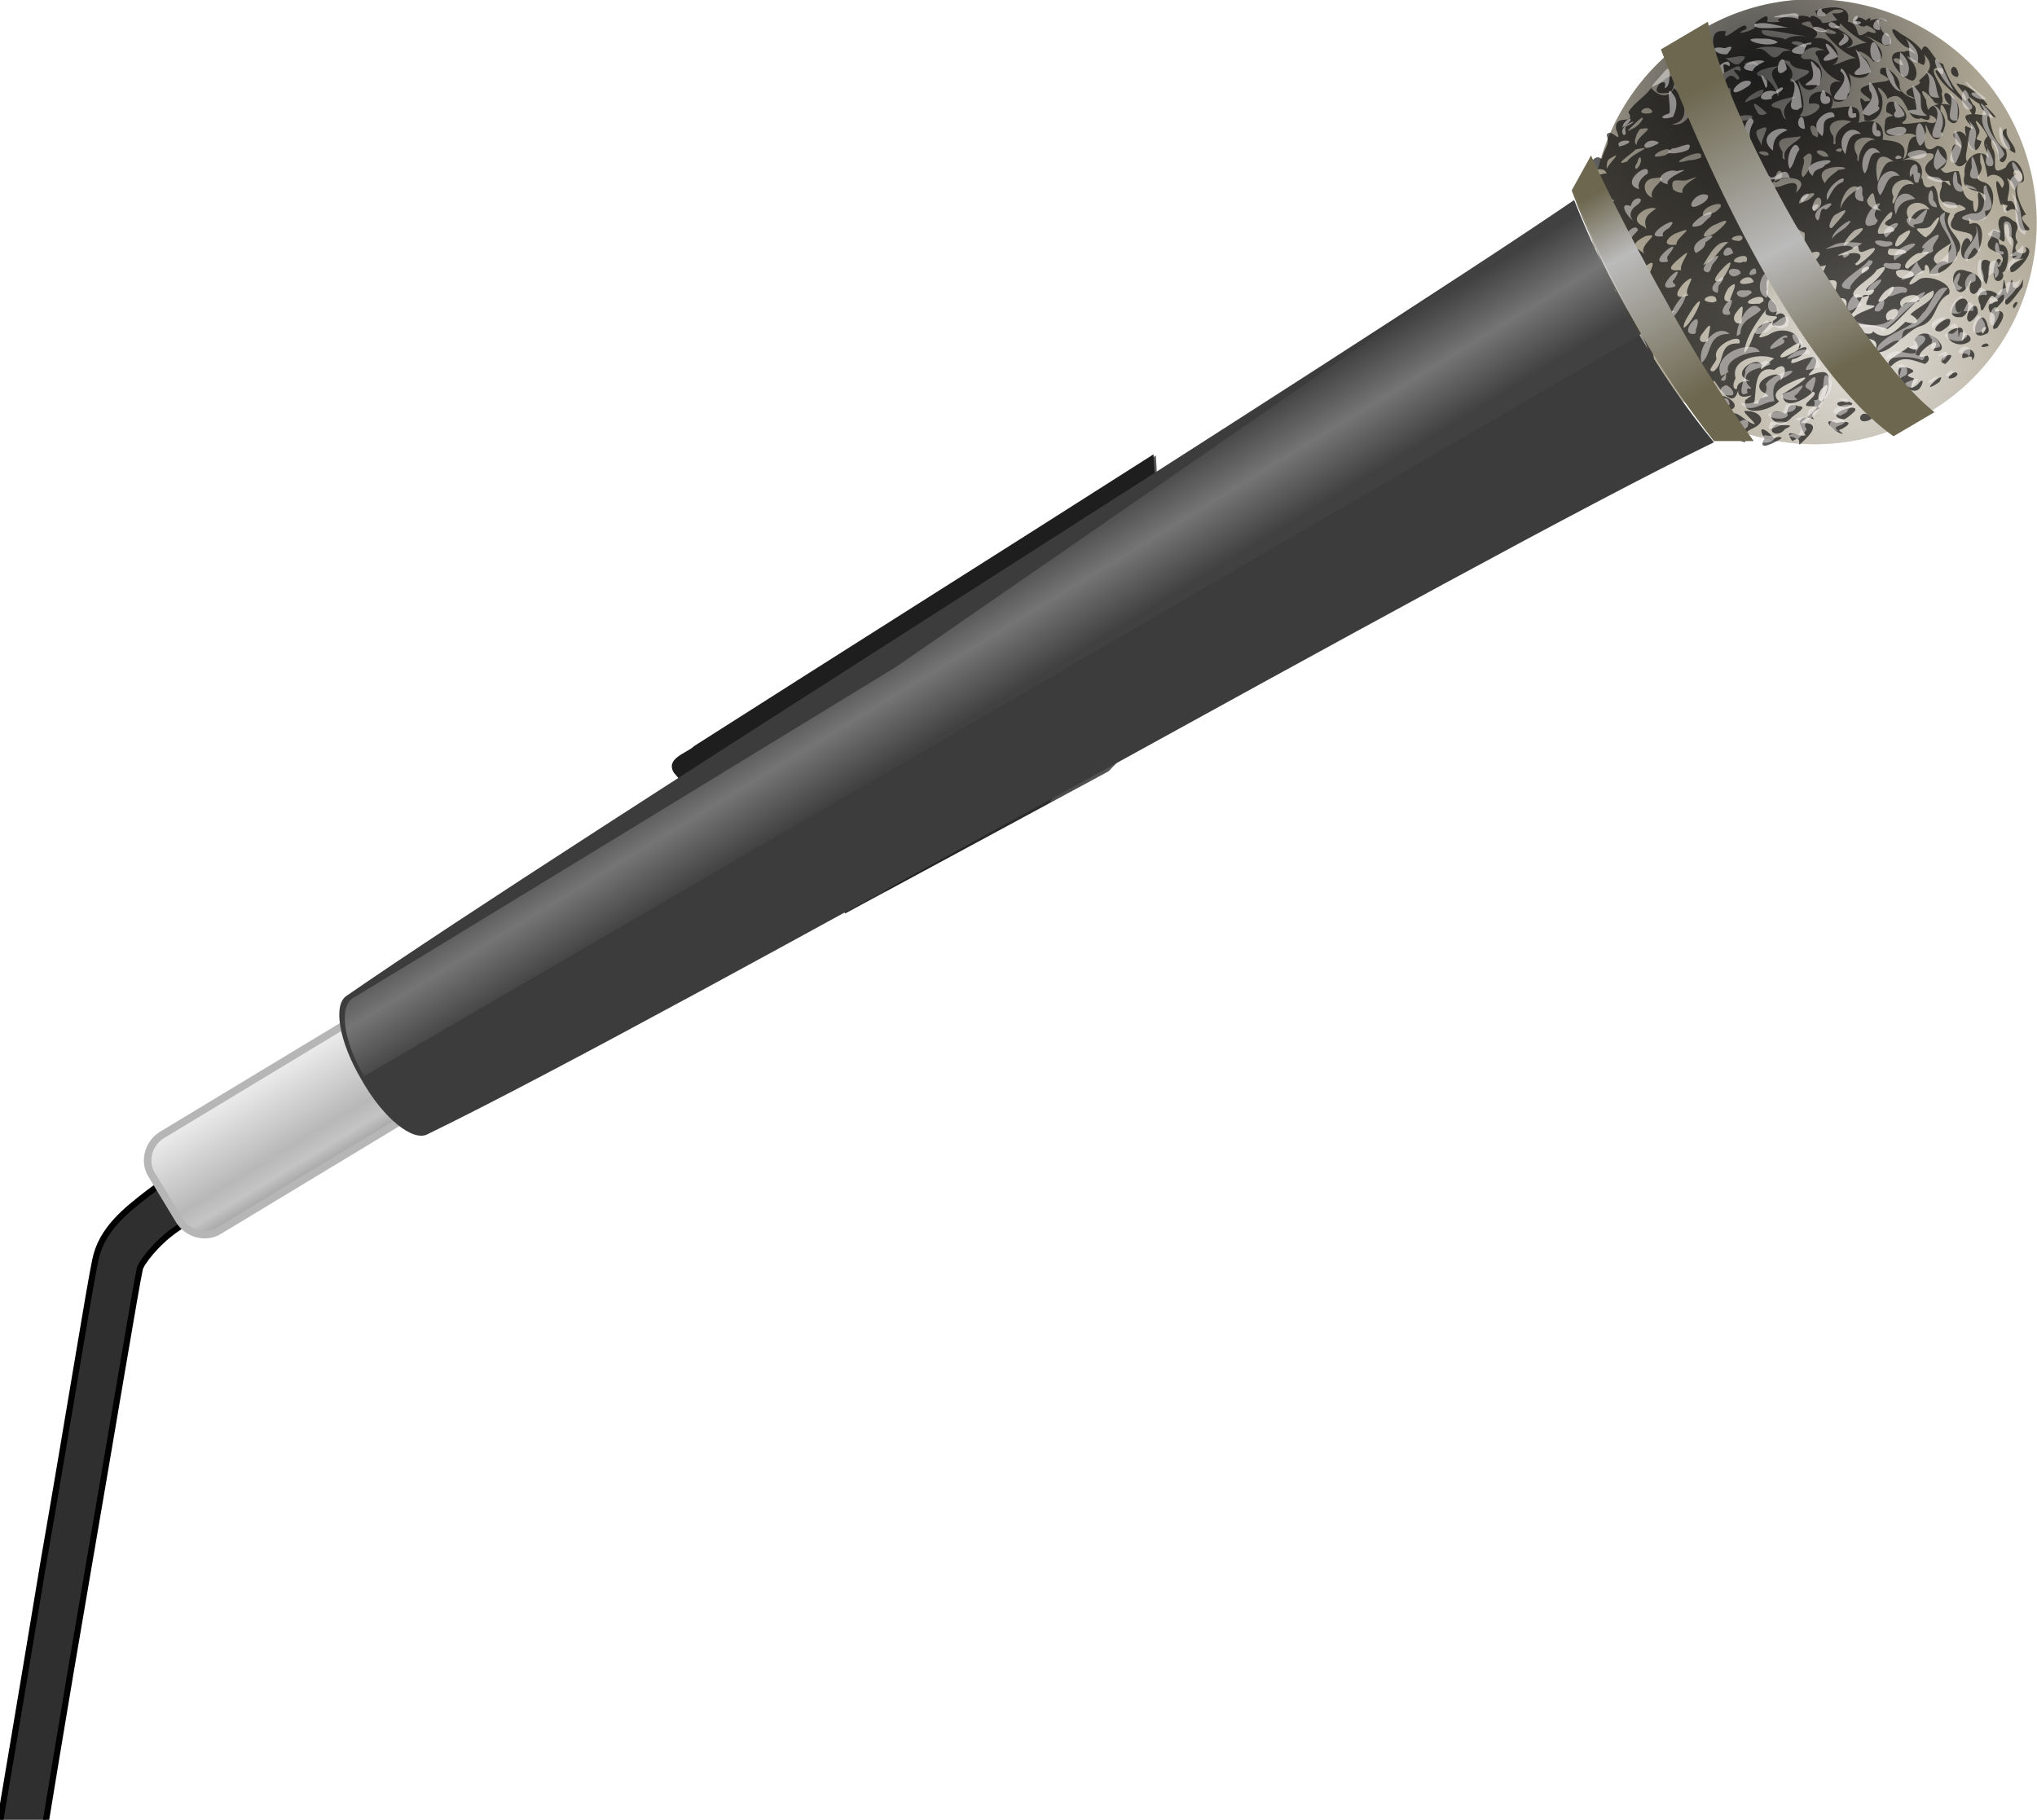 <?xml version="1.0" encoding="utf-8"?>
<!-- Generator: Adobe Illustrator 26.2.1, SVG Export Plug-In . SVG Version: 6.00 Build 0)  -->
<svg version="1.1"
	 id="svg6599" xmlns:cc="http://creativecommons.org/ns#" xmlns:dc="http://purl.org/dc/elements/1.1/" xmlns:inkscape="http://www.inkscape.org/namespaces/inkscape" xmlns:ns1="http://sozi.baierouge.fr" xmlns:rdf="http://www.w3.org/1999/02/22-rdf-syntax-ns#" xmlns:sodipodi="http://sodipodi.sourceforge.net/DTD/sodipodi-0.dtd" xmlns:svg="http://www.w3.org/2000/svg"
	 xmlns="http://www.w3.org/2000/svg" xmlns:xlink="http://www.w3.org/1999/xlink" x="0px" y="0px" viewBox="0 0 169 151"
	 style="enable-background:new 0 0 169 151;" xml:space="preserve">
<style type="text/css">
	.st0{fill:#2F2F2F;stroke:#000000;stroke-width:0.509;}
	
		.st1{fill:url(#rect6342_00000156581728280145603170000007672781183597562513_);stroke:#B6B6B6;stroke-width:0.624;stroke-linecap:square;stroke-linejoin:round;stroke-miterlimit:4;}
	.st2{fill:#AEA694;}
	.st3{fill:url(#path6346_00000019665474568974812490000008508637659485719459_);}
	.st4{fill:url(#path6348_00000145043201440618183300000004579291652999292549_);}
	.st5{opacity:0.63;enable-background:new    ;}
	.st6{opacity:0.507;fill:#F0EDEC;enable-background:new    ;}
	.st7{fill:url(#path6354_00000006669942719728525120000001117520390031260839_);}
	.st8{fill:url(#path6356_00000061471985368062478780000012380822093424831935_);}
	.st9{fill:url(#SVGID_1_);}
	.st10{filter:url(#filter10006);}
	.st11{opacity:0.392;}
	.st12{fill:#1E1E1E;}
	.st13{fill:#3C3C3C;}
	.st14{opacity:0.33;filter:url(#filter5184);enable-background:new    ;}
	.st15{fill:url(#SVGID_00000009570052700020877840000013815479591268332983_);}
	.st16{fill:#FFFFFF;}
	.st17{fill:#FFFFFF;stroke:#FFFFFF;stroke-width:0.999;stroke-miterlimit:10;}
</style>
<filter  color-interpolation-filters="sRGB" id="filter5184">
	<feGaussianBlur  id="feGaussianBlur5186" stdDeviation="2.354"></feGaussianBlur>
</filter>
<filter  color-interpolation-filters="sRGB" id="filter10006">
	<feGaussianBlur  id="feGaussianBlur10008" stdDeviation="1.265"></feGaussianBlur>
</filter>
<g id="g4059" transform="translate(-.403 0)">
	<path id="path6340" class="st0" d="M16.2,96.8l1.8,3.3c0,0-1.4,0.8-3,1.9s-2.9,2.8-3,3.3c-0.3,1.3-2.3,13.4-4.3,25
		s-3.8,22.7-3.8,22.7l-3.7-0.6c0,0,1.9-11.2,3.8-22.7c2-11.5,3.9-23.3,4.3-25.1c0.5-2.6,2.6-4.2,4.4-5.6S16.2,96.8,16.2,96.8
		L16.2,96.8z"/>
	
		<linearGradient id="rect6342_00000103959384747539648350000008419589116327232683_" gradientUnits="userSpaceOnUse" x1="1038.115" y1="-285.866" x2="1038.115" y2="-276.346" gradientTransform="matrix(-0.871 0.526 -0.526 -0.871 783.001 -699.18)">
		<stop  offset="0" style="stop-color:#A0A0A0"/>
		<stop  offset="0.156" style="stop-color:#C4C4C4"/>
		<stop  offset="0.312" style="stop-color:#B8B8B8"/>
		<stop  offset="0.945" style="stop-color:#EBEBEB"/>
		<stop  offset="1" style="stop-color:#B6B6B6"/>
	</linearGradient>
	
		<path id="rect6342" style="fill:url(#rect6342_00000103959384747539648350000008419589116327232683_);stroke:#B6B6B6;stroke-width:0.624;stroke-linecap:square;stroke-linejoin:round;stroke-miterlimit:4;" d="
		M34,82L13.8,94.2c-1.1,0.7-1.5,2.2-0.8,3.3l2.3,3.8c0.7,1.1,2.2,1.5,3.3,0.8l20.2-12.2c1.1-0.7,1.5-2.2,0.8-3.3l-2.3-3.8
		C36.6,81.7,35.1,81.3,34,82z"/>
	<path id="path6344" class="st2" d="M166.9,9.2c-5.1-8.8-16.4-11.9-25.2-6.8c-8.8,5.1-11.9,16.4-6.8,25.2
		c5.1,8.8,16.4,11.9,25.2,6.8C169,29.4,172,18.1,166.9,9.2z"/>
	
		<radialGradient id="path6346_00000049917640624783199630000009113652309042378396_" cx="112.376" cy="1456.262" r="60" gradientTransform="matrix(0.266 -0.154 0.154 0.266 -99.65 -340.95)" gradientUnits="userSpaceOnUse">
		<stop  offset="0" style="stop-color:#F9F9F9;stop-opacity:0.672"/>
		<stop  offset="1" style="stop-color:#F9F9F9;stop-opacity:0"/>
	</radialGradient>
	<path id="path6346" style="fill:url(#path6346_00000049917640624783199630000009113652309042378396_);" d="M166.9,9.2
		c-5.1-8.8-16.4-11.9-25.2-6.8c-8.8,5.1-11.9,16.4-6.8,25.2c5.1,8.8,16.4,11.9,25.2,6.8C169,29.4,172,18.1,166.9,9.2z"/>
	
		<radialGradient id="path6348_00000023971261481099416840000008419088475574666126_" cx="126.986" cy="1378.351" r="60" gradientTransform="matrix(0.266 -0.154 0.154 0.266 -99.65 -340.95)" gradientUnits="userSpaceOnUse">
		<stop  offset="0" style="stop-color:#4D4D4D"/>
		<stop  offset="1" style="stop-color:#4D4D4D;stop-opacity:0"/>
	</radialGradient>
	<path id="path6348" style="fill:url(#path6348_00000023971261481099416840000008419088475574666126_);" d="M166.9,9.2
		c-5.1-8.8-16.4-11.9-25.2-6.8c-8.8,5.1-11.9,16.4-6.8,25.2c5.1,8.8,16.4,11.9,25.2,6.8C169,29.4,172,18.1,166.9,9.2z"/>
	<path id="path6350" class="st5" d="M162.6,31.3c-1.3,0.5,0.2-0.9,0.2-0.2L162.6,31.3z M161,31.9c-1.5,0.9,1.1-1.5,0.3-0.2L161,31.9
		L161,31.9L161,31.9z M155.4,34.9c-1.2,0.4-0.6-1.3,0.3-0.2l-0.1,0.1L155.4,34.9L155.4,34.9z M153.3,36c-0.6,0-2.1-1.5-0.5-0.9
		c0.8-0.2,1.5-0.1,0.4,0.5C152.7,35.7,153.3,35.9,153.3,36z M164,29.9c0.2-0.9-1.2,0.5-0.7-0.7C163.8,28.6,164.6,29.4,164,29.9z
		 M159.4,32.4c-1.1,0.3-2.5-2.6-0.5-1.8c0.9,0.4-1.1,0.4,0.3,0.8c-0.1,0.3-0.6,1.2,0.3,0.5C160.2,31,159.9,32.3,159.4,32.4
		L159.4,32.4z M165.4,28.7C164.1,29.1,165.3,28.1,165.4,28.7L165.4,28.7z M161.8,30.2c-1.2-0.3,1.3-1.4,0.2-0.2L161.8,30.2z
		 M153.4,34.8c-2-0.3,1.3-1.5,0.9-0.7C154.1,34.3,153.8,34.6,153.4,34.8z M149.7,36.9c-0.1,0,0.2-0.8-0.6-0.3
		c-0.9-1.3,0.7-0.2,1.1-0.5c-0.8-1.1-0.5-1.8,0.7-1.3c-0.7-0.9,1.5-0.9-0.2-1.1c-1.4,0.1,0.9-1,0.1-1.2c-0.5,0.6-2.5,1.7-2.5,0.2
		c0.5-0.3,3.1-1.9,1.2-1.2c-0.9,0.4-2.4,1-1.5,1.8c-0.6,0.7-3.1,1.4-2.8-0.1c1.4-1-0.6,0.4-0.6-0.8c-0.5,2-2.1-1.2-2-0.8
		c-0.3,0.7-0.5,2.2,0.6,1.7c-0.7-1.2,2.4,0.4,0.5,0.8c-0.9,0.2,0.3,2.1-0.9,0.9c-1.4-1.4-2.6-3.1-3.6-4.7c0.9-0.8-1.8-0.7-1.6-2.1
		c-0.7-0.9,0.5,2.6-0.1,2.4c-1.7-3-3.4-5.9-5.1-8.9c0.7,0.7,1.3,1,0.7-0.2c-0.3-1.2-1.2-2.6-1-3.8c1.1,0.8-0.1-1.8,0.1-2.4
		c-0.4-0.8,0.3-2.8,1.1-2.1c0.2-1,0.7-1.1,0.4-2c0.3-0.7,1.4,1,0.8-0.4c-0.3-1.5,1.7-0.3,1-1.5c0.5-0.8,1.3-1.2,1.9-2
		c0.5,0.6,1.4,1,1.9,0c0.8,0.8,1.5,2.8-0.2,3c1.5,0.3,1.5-1.5,2.8-2c0.9-0.8,1.8-1.1,2,0.4c1.6,3.9,3.8,7.6,5.9,11.3
		c0.3,0.9,0.4-0.6,0.3-0.7c-1-0.3-1.3-1.7-2-2.5c-0.2-0.5-1.1-1.3-0.1-1.3c0.8-0.3,1.8-0.7,1.4,0.5c1.5-1.4-1.2-1.5-2-0.8
		c-0.9-1.3-1.3-2.6-2.2-3.9c-0.2-0.5-0.9-1.3,0-1.3c1.4-0.4,0-0.6-0.6-0.3c-0.8-0.6-0.5-2.5-0.7-2.4c-1,0.4-0.2-1.8,0.6-0.7
		c0.8,0-1.1-1.2,0.3-0.7c0.2-1.4-2.2,1.5-2-0.6c-0.1-1-0.9-3,0.8-2.7c-0.5,1.3,1.8-1.3,1.7-0.2c-1.7,0.7,1.4,0.1,0.7-0.5
		c0.4-0.3,1.3-1,1-0.1c1.1,0.2,2.5-0.4,3.3,0c-1.6,0.3,1.8,0.4,0.6,1.4c1.5-0.4,2.7,1.8,1.5,2.2c0.8-0.1,1.7-0.8,2.2-0.5
		c-1.2-0.4-2.1-1.3-2.8-2.2c1,0.3,1.4,0,0.2-0.3c-1.3,0.9-2.2-2.1-0.5-0.7c0,0.7,2-0.7,1.5,0.5c-1.7-0.3,2.5,1,0.6,1.8
		c0.4,0,1.5-0.7,2-0.3c-1.2-0.4-2.7-1.8-3.2-2.6c1,0.1,1.4-0.4,0.2-0.3c-0.6,0.2-1.3,1.1-1.6,0.1c1.1-0.4,3.1-0.6,2.7,0.9
		c1.3,0.2,0.3,1.8,1.7,0.8c1.3,0.5,0.3-0.5-0.3-0.5c0.4-0.9,2.9-0.4,1-0.4c0.5,0.7,0.2,0.9,1.1,1.4c0.2,1.6-1.3-0.1-2.1-0.1
		c1,0.2,2.3,2.1,0.7,2.1c-0.5-0.8-2.1-1.3-0.6-0.2c1.3,1.6-1.2,2.2-1.7,0.7c0.8,0.9,0.6,3.2-0.9,2.8c-0.7-1.1-0.4-2,0.9-1.5
		c-1.1-0.3-2-1.1-2.3-2.2c-0.8-0.9,1.5-0.3,0.1-0.7c-0.9-0.4-2.4,1.1-0.7,0.9c2.2,0.8,0,4.1-1,1.7c0,0.6,0.9,2.3,0.1,3
		c0.8,0.4,2.8-1.2,0.8-1c-0.3-1.4,2.7-1.4,1.8,0.4c0.9,0,2.8-0.8,2.3,1.2c1.2-0.4,2.2-0.1,2,1.4c1,0.1,2.2,0.2,1.7,1.6
		c0.6-0.3,0.1-1.8,1.1-1.9c-0.9-0.8-3,1-2.6-1.1c-0.1-0.9,1.4-0.3,0.1-0.9c-0.2-2.1,2.5,0.2,1.4,0.8c-0.5,0.4,1.4,0,1.9,0
		c1,0.4,1.2-0.4,0.1-0.6c-0.1-1,1.7-1,2-0.7c-0.8-0.5-0.8-1.7,0.1-0.7c0.9,0.5,0.6,3-0.4,1.8c0-0.6-0.7-1.9-0.6-0.7
		c0.7,0.9,0.3,1.5,0,2.2c-0.9,0.9-1.4-2.3-1.2-0.5c-0.3,1-0.1,2,0.9,1.2c1.1,0,1,1.8,0.3,1.9c0.5,0.7,0.7,0.1,1.5,0.2
		c0.4,1,0.1,2.2,1.2,2.5c0,1.6,0.6,0.7,0.4-0.4c0-1.2,0.8,1.3,0.6-0.1c-0.7-0.6-2.1-0.2-1.7-1.7c-0.2-1.3,1.2-2.4,2-1.4
		c0-0.6-0.8-1.1-0.1-1.8c-0.3-0.7-1.5-2.1-0.7-0.6c0.2,0.6-0.7,0.8,0.2,1c-0.7,2.4-1.8-1.7-1.2-1.2c1.5,0.7-1-0.9,0.2-1
		c0.6-0.2,2.1,0.5,1-0.5c-1-1.8,2.5,1.9,0.6,0.4c0.2,1.2,0.4,2.4,1.4,3c0.4,0.9-0.6,1.7-0.6,0.3c0-0.7-0.9-1.8-0.5-0.4
		c0.6,0.8-0.4,2.5,1.1,1.6c0.8-1.7,1.9,1,1.4,1.2c-1.1,0.2,0.1,2.5,0.3,2.7c-1.1,0.3,1,1.4,0,1.3c-1.1,0.3-0.2-2.4-1.5-1.6
		c-0.8,0,0.7-0.6-0.6-0.5c-0.2-0.5-0.8-3.1,0.1-1.4c0.6-0.6-0.6-1.5-1.2-0.9c-0.1-0.7-0.7-3.2-0.6-1.2c0.5,1-0.9,1.2,0.2,1.6
		c1.4,0.2,1.1,3.4-0.8,3.2c-0.4,0-0.4-0.7-0.3,0.3c1.6-0.7,1.2,2.7-0.1,2.9c-1.2,0.2-0.3-2.7,0.2-1.4c0.9-1.4-2.6-0.3-1.4-2.1
		c0-0.7,1.8-0.4,0.5-1c-1,0.1-2.1-0.1-1.5-1.5c-0.1-1.3,1.1,0.7,0.6-0.5c-1.1,0.1-2.9-0.7-1.4-1.8c0.7-1-1.8-0.2-2.5,0.1
		c1.3-0.3,2,0.5,1.5,1.7c0.4-0.9-0.1,1.1,1.1,0.4c0.7,0.6,0,2,1.4,2.3c-0.9,1.4,1.6,2.2,0.6,3.3c0.1,0.3-1.1,2-2.3,1.7
		c0-0.8-0.5-1-0.4-0.3c-0.9,0.2-2.1,2-0.5,0.8c0.7-0.5,2.9,0.3,2.5,1.2c-1.3,0.6-0.9,2.3-2.5,2.7c-1.2,0.5-2.5,2.4-3.6,2.1
		c0.3-1.2-0.3-0.9-1.1-1.3c-0.3-0.6,0.7,0.1,0.9-0.4c1.1,0.9,1.9-0.1,2.7-0.8c0.8,0.3,1.5,0,0.4-0.6c0.5-0.6,2.2-1.2,1.9-2
		c-1.6,0.7-2.5,2.3-3.8,3.2c-1-0.4-2-0.3-3-0.5c-0.2-1,3.3-1.4,1.3-1.5c-0.3-0.2,0.7-1-0.3-0.8c-0.3,0.4-0.9,2.2-1.5,1.4
		c0.1-0.5,0.4-1.4-0.7-1.1c-0.5-0.7,0.7-1.8-0.8-1.5c-0.7-0.7-0.3-0.6-0.1-1.3c-1,0.3-1.4-0.1-2.3-0.6c-0.5,0-0.6,1.1-1.2,0.8
		c-0.4,1.2-1.7,0.2-1.4,1.8c-0.4,0.8,1.3,1,0.7,2.2c0.9-0.8,1.4,1.1,0,0.8c-0.7,0.2,0.3-0.9-0.5-0.1c-0.4,0.6-1.6,1.5-0.1,0.9
		c1.1-0.8,3-0.3,2.5,1.2c1.3-0.7,0.5,0.7-0.5,0.8c-0.7,1.2,2.8-1.5,1.8,0.8c-1.5,1.5,1.4-0.8,1.2,1c0.2,1.4-1.4,2.7-2.3,3.5
		C152,35,150,36.6,149.7,36.9L149.7,36.9z M166.1,27.2c-0.9,0.5,0.4-1.1-0.6-1.3c-0.6-1.3,1.5-0.5,0.3-1.3c-0.4-0.5-1,2.2-1.1,0.7
		c-0.6-1.1,0.7-1.6,1.5-0.8c0.6-0.1,0.3-2.3,0.6-0.7c0.2,1.9,0.5-2,0.6,0c0.7,0.6,1-1.6,0.8,0c-0.4,0.5-1.7,2.5-1.4,0.8
		c-0.1,0.5-1.6,1.5-0.5,1.2C167,26,166.3,26.9,166.1,27.2L166.1,27.2z M165.2,27.7c-1.9,0.9-0.4-2.8,0.1-0.7
		C165.4,27.2,165.5,27.6,165.2,27.7z M163.7,28.4c-1.2,0.7-2.7-0.9-0.8-1.2c0.9-0.2-0.3,2.1,0.6,0.6
		C163.8,27.7,164.1,28.2,163.7,28.4L163.7,28.4z M164.9,27.7C165.7,26.7,164.5,27.2,164.9,27.7L164.9,27.7z M160.1,30.2
		c-1-0.3-1.9-0.8-2.8,0.2c-0.9-0.4,1.1-1.2,1.4-1.6c0.8,0.5,1.1,0,0.5-0.6c1.1-1.7,3.5,1.3,1.6,0.9c1.2-2-2.6,1.1-0.5,0.4
		C160.6,29.8,160.3,30.1,160.1,30.2L160.1,30.2z M154,33.6c-0.8,0.5-1.9-0.3-0.5-0.3C153.6,33.3,154.3,33.4,154,33.6z M167.5,25.6
		C167.1,25.2,168.3,24.6,167.5,25.6L167.5,25.6z M148,36.5c-0.7,0.4-1.8,0.9-1.2-0.1c-0.8-1.4,0.4-0.6,0.8,0
		C147.7,36.2,148.6,36.2,148,36.5L148,36.5z M148.5,35.6c-0.6,0.8-1.7,0.2-0.7-0.4C148.2,35.4,149.6,35.1,148.5,35.6z M163.8,26.7
		c-0.7-0.3,0.7-2.3,0.7-0.7C164.3,26.3,164.1,26.6,163.8,26.7z M151.7,33.3c0.1-0.6,0.8-2-0.2-1C151.3,32.6,151,33.4,151.7,33.3z
		 M149,34.7c-1.3,1.3-2.6-0.9-0.7-0.5c0.7,0.6,0-1,1.3-0.5C150.6,33.7,149.1,34.5,149,34.7L149,34.7z M161.4,27.5
		c-1.5,0.1,1.4-2,0.7-0.5C161.9,27.2,161.6,27.4,161.4,27.5z M145.2,36.7c-0.8-0.1-0.8-0.9-1.3-0.8c0.5-0.7,0.6-0.8,0.1-1.1
		c0.1-1.3,1.2,0.3,2,0.4c-0.1-0.3-1.3-1.2-0.7-1.1c1.1,0,1.9,0.9,0.4,1.5C145.1,35.9,145.1,36.2,145.2,36.7L145.2,36.7z M163.2,26.3
		c-2.1,0.3,0.2-2.7,0.5-1C163.7,25.7,163.6,26.1,163.2,26.3z M166.3,23.3c-1,0.3-0.3-2.8,0.2-1.5c0.5-1.2-2-0.7-0.9-2.1
		c0.2-1,0.3-0.4,0.8-0.4c-0.5-1,0-1.9,1-1c1,0.5-0.2,0.9,0.4,1.8c-0.8,1.1,1.2,1.2,0.6,0.4c1.3,0.2-1.3,2.8-1.2,1.9
		c-0.3-0.6,1.9-1.1,0.7-0.9c-1.3,0.2,0.2-1.6-0.8-1.9c0.1-1.1-0.5-1.6-0.4-0.1c0.2,1.4-0.8-0.5-0.4,0.8c1.2-0.1,0.6,2.5,0.2,2.3
		C166.7,22.8,166.6,23.2,166.3,23.3L166.3,23.3z M164.2,24.4c-1-0.1,0.4-2.3-0.6-0.6c-1,1.7-2-2.1,0-1.3
		C164.7,22.7,165.3,23.7,164.2,24.4L164.2,24.4z M165.2,23.6c-0.5-0.6-0.8-2.6,0.3-1.9C165.5,22.3,165.4,23,165.2,23.6z M146.3,33.5
		c-0.1-0.9,1.6-0.3,0.3-1c-1.1-1,2-2.1,1.5-0.9c0.7-0.8,0.4-1.7-0.5-0.9c-1.9-0.5-1.4,2.2-1.7,2.8l0.1,0L146.3,33.5L146.3,33.5z
		 M157.5,26.5c1.3-1.4-1.2-0.9-0.5,0.1l0.3-0.1L157.5,26.5L157.5,26.5z M159.6,25c0.4-1-2.2-0.4-1.4,0.5
		C158.5,24.8,159.1,25.2,159.6,25z M144.5,32.3c0-0.7,0.8-0.7,1.1-0.7c-1.8-0.5,0.5-2.2,1-1.3c-0.5,1.1,1-0.9,1.1-0.5
		c-1.1-0.6-3.8-0.1-3.3,1.6C144.3,31.5,144,32.3,144.5,32.3z M149.1,29.3c1-0.4,1-1.3-0.1-0.5C147.9,29.4,147.7,30.1,149.1,29.3z
		 M156.5,25c0.7-0.2,1.7-1.9,0.4-0.9C156.8,24.1,155.8,25.3,156.5,25z M162,21.8c0.2-0.5-0.2-1.3,0.5-1.8c-0.6,0.5-2.3,1.2-1.4,1.9
		C161.3,21.8,161.5,21.5,162,21.8L162,21.8z M159.1,22.9c0.5-0.5-1.5-0.7-1.4-0.3C157.8,23.3,158.7,23.1,159.1,22.9z M167.9,17.6
		c-0.4-0.8,0-2.5-1-2.8c0.5,0.7-0.1,1.8,0.1,1.9C167.6,16.5,167.5,17.4,167.9,17.6L167.9,17.6z M155.7,24.4c0.8-0.9-1.2,0.3-0.2-0.7
		c0.6-0.4,2.2-2.2,0.6-1.3c-0.3,0.7-2.7,1.8-1.7,2.3C154.9,24.7,155.3,24.6,155.7,24.4L155.7,24.4z M158.7,22.3
		c0.4-0.5,2.9-1.8,1-1.3C159.3,20.9,157.9,22.2,158.7,22.3z M142.6,30.8c1-0.8,0.3-2.4,2.1-2.3c0.4-1-2.3,0.1-1.9,1.2
		C142.9,30,141.8,30.9,142.6,30.8L142.6,30.8z M140.8,31.8c1.1-0.8,0-2.6-0.9-2C141.5,30.1,140.2,31.1,140.8,31.8z M145.1,29.3
		c1-1,0.5-2.4,2.3-2.6c1.4-0.9-1.1,0-0.4-1.1C146.2,26.6,145.2,28,145.1,29.3L145.1,29.3z M158.5,21c0.4-0.4-1.8-0.4-1.4-0.3
		C156.7,21.5,158.1,21.1,158.5,21z M160.3,19.6c0.7-0.4,1.6-2.6,0.4-1c-0.5,0.8-2.1-0.2-0.7,1l0.2,0.1L160.3,19.6L160.3,19.6z
		 M154.9,22.7C156.4,21.9,154.5,22,154.9,22.7L154.9,22.7z M168.1,15c0.5-1-1.3-1.3-0.4-0.1C167.8,15.1,167.9,15.1,168.1,15z
		 M157.9,20.4c0.7-0.4,1.7-2,0.2-0.9C157.9,19.5,157.3,20.7,157.9,20.4z M154.5,22c0.6-0.3,2.5-2,0.7-1.2c-1.1,0.5-0.1-1-1.2-0.1
		c-0.7,0.3-1.9,0.7-0.4,0.4c1.1-0.3,1.6,0.1,0.7,0.8l0.1,0.1L154.5,22L154.5,22z M144.9,26.8c-0.1-0.6,0.5-2.2-0.5-0.8
		C144.1,26.4,144.3,27,144.9,26.8z M142.1,28.3c0-0.6,0.6-2.1-0.4-0.7C141.3,28,141.3,28.6,142.1,28.3z M158.8,18.5
		c0.3-1,1.1-1.3,1.7-1.1c-0.7-1.1-2.5-0.5-1.7,0.8L158.8,18.5L158.8,18.5z M139.5,29.6c0.6-0.5,1-2.4,0-1
		C139.4,28.8,139,29.6,139.5,29.6z M157.5,19.2c0.4-0.6-1.6-0.3-0.2-1.1c0.6-1.7-1.8,1.4-0.9,1.3C156.7,19.4,157.1,19.3,157.5,19.2z
		 M146.7,25c0.2-1-2.6,0.4-0.5,0.2l0.2,0L146.7,25L146.7,25L146.7,25z M167.6,12.7c-1-0.3-1.4-2.1-0.7-2
		C166.7,11.5,167.7,12,167.6,12.7z M153.4,20.4c0.5-0.3,2.6-2,0.9-1.3C154,19.3,153.3,20.1,153.4,20.4z M151.1,21.5
		c1.1-1.1-1.5-0.5-0.3,0.1L151.1,21.5z M138.9,28c-0.4-0.8-0.1-1.6,0.4-2.2c-0.1-0.2-1.5,1.3-1.5,2.2C138.7,27,138.3,27.7,138.9,28
		L138.9,28z M143.9,25c0.1-0.5,1-2.1-0.1-1.1C143.6,24.2,143.1,25.1,143.9,25z M140.1,27.2c0.7-0.3,2.1-3.4,0.8-1.7
		C140.6,26,140,26.8,140.1,27.2z M163.4,13.6c-1.2,1.1-1.5-2.7-0.3-1.3c0.3-0.4-1.5-1.2-0.1-1.4c1.3,0.5,0.2,1.9,0.6,2.5L163.4,13.6
		L163.4,13.6z M157.5,16.9c0.5-0.8,0.5-1.8,1.7-1.6c-0.6-0.9-2.3-0.1-1.7,1C157.5,16.4,157.3,16.9,157.5,16.9L157.5,16.9z
		 M156.5,17.5c-0.9-0.5-0.3-2.4-1.2-0.9C155.3,17.2,156,17.4,156.5,17.5z M145.9,23.4c-0.3-1.1-2.2,0.5-0.3,0.1L145.9,23.4
		L145.9,23.4z M142.8,25c0.1-1-2,0-0.3,0.1L142.8,25z M152.4,18.9c0.6-0.7,2-2.1,0.3-1.1C152.4,17.9,151.9,19.1,152.4,18.9z
		 M143.2,23.3c0.5-0.6,1.4-2.4,0.1-1C143.1,22.5,142.1,23.6,143.2,23.3z M153.1,17.3c0.3-0.9,1.1-1.4,1.6-1.7
		C153.8,15,153.1,16.5,153.1,17.3z M145.3,21.7c0.4-1.1-2.1,0.1-0.5,0.1l0.3-0.1C145.1,21.8,145.3,21.7,145.3,21.7z M140.5,24.5
		c-0.6-0.3,1-2.1-0.3-1.1C139.6,24,139,25,140.5,24.5z M156.2,15.1c0.3-0.8,0.5-1.8,1.3-1.7C155.8,12.1,156,14.3,156.2,15.1z
		 M151,17.5c1-0.5,0.3-1.9-0.2-0.5C150.8,17,150.7,17.6,151,17.5z M164.1,9.7c-0.6-1.6-2.4-2.2-3.1-3.7c-0.1-0.7,0.8,0.9,0.6-0.3
		c-1.8-0.5,0.2,1.6-0.1,2c-0.1,0,0.5,1.4-0.6,0.8c-0.4-0.7-1.6-1.6-0.7-0.2c0,0.8,0.9,2.1-0.4,1.5c-1.4,0.5-1.1-2.7-2.8-1.6
		c-0.2-0.7-1.3-1.5-0.5-0.3c0.3,1.1-0.2,2.3-1.4,2.1c0-0.7-0.8-2.5,0-1.6c1.6,0-1.5-0.8,0.2-1.3c0.7-0.5,2.9-0.1,1.1-1
		c-0.2-1.2,1.7,0.1,1.6,1c0,1,2.3,1.4,0.7,0.8c-0.7-0.6,1.5-0.8,0.9-1.2c0.8-0.7,1.5-1.3,0.2-2.4c0.4-1.4,1,0.9,1.8,1
		c0.4,1.2,1,2.2,1.9,3.1c0.3-0.5-1.4-1.8-0.5-1.4c0.7,0,2.1,1.3,2.3,1.7c-0.9,0.3-2.1-1.6-1.2,0C164.4,8.8,164.4,9.3,164.1,9.7
		L164.1,9.7z M137.4,25c1.1-0.5,0.7-1.7-0.1-0.4C137.1,24.8,136.9,25.4,137.4,25z M141.7,22c1-0.4,1.3-1.3,2.1-1.9
		C142.8,19.9,142.2,21.2,141.7,22z M144.9,19.9c0.5-0.8-1.9,0-0.2,0.1L144.9,19.9z M150.4,16.6c1.6-1.1-1-0.4-0.7,0.3
		C149.9,16.8,150.2,16.7,150.4,16.6z M135.6,24.9c-1.2-0.8-0.5-1.9,0-2.6c-1.1,1.3-1.6-0.4-1.6-1.2c-1.1,0.6,0.6,2.8,1.2,3.7
		C135.3,24.9,135.5,25,135.6,24.9L135.6,24.9z M139.9,22.4c-0.3-0.4,1.2-2.1,0-1.1C139.3,21.8,138.3,22.6,139.9,22.4z M151.8,15.2
		c0.3-0.6,1.1-1,1.1-1.1C155.1,13.9,150.4,13.3,151.8,15.2z M154.6,13.4c0-1,0.7-1.9,1.4-1.8c-1-0.5-2.3,0-1.5,1.3l0,0.4L154.6,13.4
		L154.6,13.4z M137.1,23.2c0.1-0.6,1-2-0.2-1.1c-0.4,0.6-1.3,2.1-0.1,0.9C136.9,22.9,137,23.1,137.1,23.2L137.1,23.2z M142.6,19.4
		c0.7-0.5,1.8-1.6,0.2-0.8C142.2,18.7,140.9,20.2,142.6,19.4z M150,14.7c0.8-0.7,1.1-2.8,0-1.6C150.3,13.5,149.6,14.4,150,14.7z
		 M153.1,12.6C153.7,12,152,12.5,153.1,12.6L153.1,12.6z M152.1,13c-0.2-0.8-1.8-0.6-0.4,0L152.1,13z M139.5,20.3
		c-0.2-0.5,1.9-1.7,0.1-1C138.9,19.5,138,20.5,139.5,20.3z M147.8,15.1c1-0.4,0.1-1.7-0.1-0.3C147.6,14.6,147.6,15.3,147.8,15.1z
		 M162.8,6.4c-1.1-0.2-0.2-1.7,0.1-0.2L162.8,6.4L162.8,6.4L162.8,6.4z M137,21.2c-1.1-0.7,1.6-2-0.1-1.6
		C135.4,20.4,136.2,20.5,137,21.2z M152.7,11.9c-0.2-1,0.8-1.6,1.3-1.8c-1-0.4-2.4,0.1-1.5,1.2C152.6,11.6,152.4,12.2,152.7,11.9
		L152.7,11.9z M142.7,17.6c1.6-1.2-1.3-0.6-1,0.3C142,17.9,142.4,17.7,142.7,17.6z M148.5,13.2c-0.4-1,1.3-1.5,1.3-1.9
		c-0.7,0.2-2.5-0.1-1.5,1.3C148.3,12.8,148.2,13.3,148.5,13.2L148.5,13.2z M151.2,11.4c0.3-1-1.1-1.5-0.4-0.2l0.2,0.1L151.2,11.4
		L151.2,11.4L151.2,11.4z M159.1,6.7c-1-0.1-2.9-2.6-0.7-2.4c0.5-0.4,1.6,0.8,0.5-0.3c-0.9,0-2.4-2.5-0.8-1.2
		c0.9,0.5,2.5,1.6,1.9,2.6c-0.6-0.2-2.1-1.4-0.9-0.2C159.4,5.6,159.6,6.4,159.1,6.7L159.1,6.7z M137,19c-0.3-0.9,0.1-1.2,0.8-1.7
		c-0.8-0.3-2.5,0.9-1,1.5L137,19L137,19L137,19z M147.1,12.9c0.3-0.5-1.6-0.4-0.3,0L147.1,12.9z M146.6,12.2
		c-0.3-0.7,1.2-2.2-0.4-1.4C145.9,11.1,146.5,11.8,146.6,12.2z M158.3,5.4c-0.1-0.9-1.6-0.6-0.2,0L158.3,5.4z M140,16
		c-0.3-0.8,2.3-1.7,0.5-1.1c-0.6,0.3-1.6-0.4-1.3,0.8C139.4,15.9,139.7,16,140,16L140,16z M133.7,18.9c0.3-0.6,0.6-1.2-0.2-0.3
		C133.3,18.6,133.5,19.1,133.7,18.9z M137.5,16.4c-0.5-0.9,2-1.9,0-1.6C136.5,15,136.8,16.2,137.5,16.4z M148.6,9.9
		c-0.6-0.9,0.4-1.6,0.8-1.9c-0.6,0.1-3.2,0.7-1.4,1C148.3,9.1,148.2,9.8,148.6,9.9L148.6,9.9z M141.5,13.1c0.5-1.2-3.4,0.9-1,0.2
		C140.9,13.3,141.2,13.2,141.5,13.1z M147,9.4c-0.2-0.2-1.7-1.6-0.8-0.1C146.3,9.6,146.7,9.6,147,9.4z M147.9,8
		c0.5-0.9-1.4-1.9,0.1-2.5c-0.6,0-2.3,0.4-1.7,0.8C147.1,6.4,147.8,7.3,147.9,8L147.9,8z M150.1,6.3c1.3-0.8-1-0.2-1.2-1.2
		c-2-0.6,1,0.4,0,1.6C149.2,7,149.8,6.4,150.1,6.3L150.1,6.3z M138.9,12.7c0.4-1-2.6,0.7-0.4,0.2l0.2-0.1L138.9,12.7L138.9,12.7
		L138.9,12.7z M136.2,14c0.6-0.5,0.3-1.6,0-0.4C136.2,13.4,135.9,14.1,136.2,14z M146.4,8c1.2-1.3-1.3,0-1.2,0.5
		C145.6,8.3,146,8.2,146.4,8z M155.1,2.2c-0.9,0.1-1-1.3,0.1-0.5C155.9,1.1,155.5,2,155.1,2.2z M133.7,14.4
		c-0.3-0.9-2.1,0.2-0.6,0.1l0.4-0.1L133.7,14.4L133.7,14.4z M135.4,13.4c0.4-0.7,2.6-1.4,0.7-1C136,12.6,134,13.9,135.4,13.4z
		 M133.7,14c0.3-0.6,1.5-1.6,0.2-0.8C133.7,13.4,133.7,13.7,133.7,14z M150.3,3.9c-0.4-0.8-2.2-0.4-0.6-0.1l0.4,0.1L150.3,3.9
		L150.3,3.9z M136.2,12c-0.1-0.7,1.9-1.6,0.3-1.3C136.3,10.8,135.8,11.9,136.2,12z M149,4.2c-0.6-0.3-2.4-0.5-3-0.1
		c1.2-0.4,1.2,1.5,2.3,0.2C148.5,4.2,148.8,4.2,149,4.2L149,4.2z M146.3,5.5c-0.3-1-2.1,0.2-0.5-0.2l0.3,0.1L146.3,5.5L146.3,5.5z
		 M150.3,3c-1.2-0.1-2.5-0.5-3.7-0.5c-0.3,0.7,1.9,0.5,1.9,0.8C149,2.9,149.7,3,150.3,3z M135.8,10.7c0.8-0.3,1.4-1.6,0.3-0.5
		C135.9,10.4,135,11.2,135.8,10.7z M144.7,5.3c1.5-1.2-1.1-0.3-1.2-0.5C143.9,5,144.3,5.5,144.7,5.3z M137.5,9.3
		c-0.3-0.9-1.8,0.3-0.2,0.1L137.5,9.3L137.5,9.3z M150.6,1.8c-0.8-0.1-2.5,0.4-2.7-0.2c0.9-0.3,1-0.4,1.6-0.2
		C149.7,1.2,150.9,1.3,150.6,1.8L150.6,1.8z M138.7,7.7c-1.7,0.3-0.5-1.2,0.4-1.4C139.4,4.8,139.6,7.9,138.7,7.7z"/>
	<path id="path6352" class="st6" d="M162.3,31.1C161,31.6,162.9,30.1,162.3,31.1L162.3,31.1z M160.7,31.7
		C159.5,32,162.2,30.5,160.7,31.7L160.7,31.7z M153,35.8c-1.5-0.3-0.6-1.4,0.5-0.9C153.5,35.4,152.1,35.3,153,35.8z M163.7,29.6
		c0.1-0.6-1.5,0.1-0.5-0.8C163.8,28.6,164.1,29.2,163.7,29.6z M159,32.2c-1.4-0.4,0.3-0.7,0.6-0.8C159.4,31.7,159.2,32,159,32.2z
		 M161.5,30c0.5-1.1-0.3-0.2-0.3-0.5C162.1,28.8,162.2,29.5,161.5,30z M153.1,34.5c-2-0.5,1.9-1.5,0.6-0.5
		C153.7,34.3,153.3,34.3,153.1,34.5z M149.4,36.7c0.3-0.7-1.2-0.3-0.3-0.7c1.1,0.3,0.5-0.8,0.7-1.1c-1.1-0.1,0.3-0.4,0.6-0.3
		c-0.2-1,0.8-0.5,0.5-1.4c1.3,0.1,0.3-3.4,1.5-1.5c0,1.1-0.8,1.5-1.2,2.5c-0.5,0.6-1.4,0.9-0.9,1.4C150.1,36,149.7,36.2,149.4,36.7
		L149.4,36.7z M165.8,27c-0.8,0.1,0-2.5,0.5-1.1C166.2,26.4,166,26.7,165.8,27z M164.9,27.5c-1.3,0.6-0.8-1.1-0.3-1.3
		C164.9,26.4,165.4,27.2,164.9,27.5z M158.1,31.4c-0.4-0.2,0.6-1.2-0.5-1c1.1-0.6,1.1,0.6,1,0.6C158.6,31.2,158.2,31.2,158.1,31.4
		L158.1,31.4z M163.4,28.1c-0.6,0.7-2.7-0.6-1-0.4c1.3-0.9-1-0.2-0.2-0.6c1-1.1,0.5,1.9,0.8,0.5C163.4,27.4,163.9,27.8,163.4,28.1z
		 M159.9,29.9c-1-0.4-2-0.3-3.1-0.1c0.6-1.2,1.7-0.3,2.5-0.5c0.4-0.7-1.3-0.2,0-0.7c-0.7-1.1,1.8-1,0.4,0.1
		C158.5,30.3,160.8,28.8,159.9,29.9L159.9,29.9z M153.7,33.4c-0.4,0.1-0.5-0.5-1.2-0.2C152.8,33.1,153.9,32.9,153.7,33.4z
		 M161.3,28.8c-0.9,0.2-0.7,0.2-0.6-0.6C159.7,26.9,161.7,28.4,161.3,28.8z M147.7,36.3c-0.6,0.9-2.2,0.2-0.8-0.2
		C147.1,36.3,148.4,35.9,147.7,36.3z M166.6,25.1c0.5-2-1.4,1.4-1.1-0.4c0.6,0.3,0.5-0.8,1.4-0.8c-0.3-1,1,0,1.1-0.9
		C168,23.9,167.1,24.6,166.6,25.1L166.6,25.1z M148.5,35.2c-0.5,0-1.8,1-1.2-0.2C147.5,35,149.1,34.9,148.5,35.2z M164.1,25.8
		c-0.8-0.1-1,0.4-0.5-0.6C164,24.8,164.2,25.6,164.1,25.8z M148.7,34.5c-0.4,0.6-2.6-0.1-1-0.3c0.8-0.1,0.6,0.1,0.9-0.6
		c1.1-0.4,1,0.6,0.1,0.6C148.6,34.2,148.8,34.4,148.7,34.5L148.7,34.5z M160.9,27.3c-1.1-0.7,2.1-1.5,0.3-0.5
		C161.1,26.9,160.7,27.1,160.9,27.3z M144.9,36.5c-1.3,0-0.6-2,0.4-1.2c-1.6,0,0.5-1.1,0.1,0.1C145.1,35.7,144.5,36,144.9,36.5
		L144.9,36.5z M162.9,26c-1.8,0.3,0.5-2.1,0.3-1.3c-0.9-0.1-0.6,1.9,0,1C163.1,25.9,163,26,162.9,26L162.9,26z M165.2,24.5
		c-0.6-0.2-1.1,0.6-0.6-0.6C164.9,23.8,165.4,24.2,165.2,24.5z M150.7,32.6c0-0.4-1-0.3-0.2-1C151.5,30.6,150.8,32.3,150.7,32.6z
		 M158,28.3c-0.6-0.4-2.6,1.9-1.7,0.3c1.1-1.2,2.9-1.4,3.6-2.6c0.7-0.5,1-2.4,2.1-2.1c-1.1,1.3-1.6,3-3.3,3.4
		C158,27.4,158.4,28.1,158,28.3L158,28.3z M149.4,33.2c-1,0.1-1.8-0.4-0.5-0.7c0.8-0.4,1.6-1,0.6,0.2
		C148.9,33,149.8,33.1,149.4,33.2L149.4,33.2z M165.9,23.1c0-1.3-0.7,0.7-0.5-0.8c-0.1-0.5,0.7-1.1,0.8-0.3c0.5-1.1,0.3,0.7-0.3,0
		C166.4,22.3,166.3,22.9,165.9,23.1L165.9,23.1z M166.9,22.6c0.2-0.9,0-0.8,0.9-1.4c-1.4,0.2,0-0.3,0.3-0.7c0.3-0.6,0.3,1-0.5,1.2
		C167.4,22,167.1,22.2,166.9,22.6L166.9,22.6z M143.7,35.9L143.7,35.9L143.7,35.9z M163.7,24.2c-0.9-0.9,0.8-2.4,0.6-0.9
		C163.9,23.5,163.4,23.7,163.7,24.2z M164.9,23.4c-0.9-0.6-0.1-3.1-0.1-1.1C164.9,22.6,165.1,23,164.9,23.4z M147.6,33.3
		c-0.9,0-2.1,1.2-2.8,0.1c1.1,0.4,2.5-0.7,2.1-1.5c0.4-0.9,3.5-1.7,1.6-0.6C147.3,31.7,147.5,32.6,147.6,33.3L147.6,33.3z
		 M162.9,24.1c-1.3-0.3,0.8-2.7-0.1-0.6C162.9,23.9,163.6,23.7,162.9,24.1z M143.2,35.4l0.1-0.1L143.2,35.4z M151.4,30.5
		c-1,0.1-1.6,0.6-0.8-0.5C150.9,29.2,151.5,30,151.4,30.5z M156.6,27.5c-0.4-0.8-2.7,0.1-2.2-0.8c1.5,0.5,2.9,0.4,3.6-1.1
		c0.6-0.6,3.2-2.3,1.6-0.7C158.4,25.7,157.9,26.5,156.6,27.5L156.6,27.5z M142.9,35.2c-1.6-0.6,0.9-3.3,1-1.6
		C142.3,33.7,143.4,34.6,142.9,35.2z M166.6,21.1c-1.2,0.3-0.5-2.1-0.3-0.3C166.4,20.9,166.8,20.8,166.6,21.1z M167.3,20.4
		c-0.4-0.3-1.1-2.3-0.3-2C167.5,18.6,167.2,19.7,167.3,20.4z M168.4,19.5c-1.2-0.6-0.5-2.3-1.1-3.5c1,1,0.6,2.3,1.2,3.2
		C168.5,19.3,168.4,19.4,168.4,19.5L168.4,19.5z M145.4,32.6c-1.1,0.6-0.1-1.4-0.2-1.9c0.5-1,0.9-0.2,1.7-0.8c1.6,0.7-2.5,0.3-1.5,2
		C146.2,32.7,145.1,31.8,145.4,32.6L145.4,32.6z M150.5,29.4c-0.6-0.2-2.8,1-1.3-0.1C149.4,29.1,150.8,28.7,150.5,29.4z M163.7,21.7
		c-1.2-0.6,1.2-1.9,0.6-2.9c0.3,0.1,0.2,1.5,0.4,2c-0.4,0.3-0.3-0.8-0.8,0.2C163.7,21.2,163.6,21.5,163.7,21.7L163.7,21.7z
		 M156.4,25.8c-1.4,0.4,0.9-2,0.2-0.2C156.5,25.7,156.4,25.7,156.4,25.8z M144.1,32.8c-0.9,0.1-1.3-0.5-0.6-0.8
		C143.7,31.8,144.5,32.6,144.1,32.8z M161.3,22.8c-2,0.3,0.4-1.2,0.8-1.9c0.9-1-1.8-2.7-0.3-3.3c-0.4,1.3,1.1,2.4,0.9,3.6
		C163.2,22,160.7,21.7,161.3,22.8L161.3,22.8z M166.2,19.9c-0.5-0.4-1.3-0.3-0.6-0.7C165.8,18.8,166.7,19.2,166.2,19.9z M158.5,24.3
		c-0.6-0.2-2,1-1.2-0.4C157.5,23.7,159.1,23.7,158.5,24.3z M149.9,28.7c-0.8,0-1.2-1.7-0.2-0.6C149.8,28.2,150.1,28.5,149.9,28.7z
		 M160,22.6c-0.8,0.3-2.9,1.2-1.2,0C159.8,21.3,159.1,21.6,160,22.6z M149.3,28.7L149.3,28.7L149.3,28.7z M142,32.9
		c-1.5,0.2-0.1-3.4,0.1-0.9C142.1,32.3,142.1,32.6,142,32.9z M154.4,25.5c-1.4,1.1-0.5-1.6,0.4-1C153.8,24.8,155.6,25.3,154.4,25.5z
		 M143.4,31.6c-0.7,0,0.8-0.9-0.2-0.4c-0.9-1.9,2.7-3.1,3.2-2c-1.2,0-3,0.7-2.6,1.7C143.4,30.9,143.8,31.5,143.4,31.6L143.4,31.6z
		 M148,28.7c-2,1,0.7-1.5,0.7-0.7C147.7,28.1,149.1,28.2,148,28.7z M155.4,24.3c-0.5-0.5,2-1.9,0.7-0.5
		C155.9,24,155.7,24.2,155.4,24.3z M166.9,17.6c-0.5,0.1-0.1-0.7-0.5-0.7C166.7,16.8,166.9,17.4,166.9,17.6z M160.8,20.8
		c-0.3,0.4-1.4,0.4-0.7-0.2c-1.1,0.2,2.2-2.3,0.8-0.4C160.8,20.4,160.7,20.6,160.8,20.8z M158,22.3c-0.5,0.2-1.9-0.2-1.1-0.5
		C157.2,22,158.5,21.5,158,22.3z M165.2,18.1c-0.8,0.5-3.3,0.1-1.2-0.4c1.8,0.2,0.5-2.5,1.2-2.3c0.1,0.8,1,2-0.1,2.1l0,0.2
		L165.2,18.1L165.2,18.1z M148.7,27.1c-1.2,0.5-0.8-0.5-1.5,0.3c-0.6,0.5-2,0.4-0.7-0.3c0.8-1.2,0.4,0.2,1.3-0.4
		C148.5,26.1,149.1,26,148.7,27.1L148.7,27.1z M153.9,24c-2.1-0.1,1.3-1.8,1.5-2.4C156.8,21.5,153.7,23.3,153.9,24z M167.6,15.8
		c-0.8-0.6-0.3-1.2,0.1-1.3c-0.4-0.5-0.6-1.7,0.1-0.6C168.8,15.2,167.7,15,167.6,15.8L167.6,15.8z M157.6,21.6
		c-0.7-1,3.1-2.1,1.1-0.8C158.3,21.1,157.9,21.3,157.6,21.6z M141.6,30.1c-0.5-1.1,1.1-3.4,2.3-2.4C142,27.7,142.5,29.3,141.6,30.1z
		 M139.8,31.2c-1-0.8,0.8-2,0.2-0.3l-0.1,0.2L139.8,31.2L139.8,31.2z M144.5,27.9c-0.1-0.9,1.1-3.4,2-2.2c-0.5,0.6-1.7,0.8-1.7,2
		L144.5,27.9L144.5,27.9z M147.9,25.8c-1.3,0.7-0.8-2.1-0.1-0.4l0.1,0.2L147.9,25.8L147.9,25.8z M157.4,20.3
		c-0.9,0.6-2.3-0.6-0.7-0.3C156.9,20.1,157.5,19.9,157.4,20.3z M162.8,17.2c-1,0.4-1.9-0.8-0.4-0.4C162.6,16.8,162.8,17,162.8,17.2z
		 M165.8,15.2l0.1-0.2L165.8,15.2z M159.3,18.9c-0.8-0.1-1.1-1.2,0-0.7c0.7-0.7,1.4-1.4,0.7,0C160,18.8,158.7,18.4,159.3,18.9
		L159.3,18.9z M164.4,15.8c-0.4-0.3-1.1,0-0.9-0.5C163.8,15.4,164.3,15.5,164.4,15.8z M156.9,19.7c-1-0.7,2.1-2,0.5-0.5
		C157.2,19.4,157,19.6,156.9,19.7z M161.1,17.2c-1.4,0-0.3-2.7-0.3-0.6C161,16.8,161.1,17,161.1,17.2z M163.2,15.9
		c-1.4,0.2-0.5-3.1-0.4-0.9C162.8,15.4,163.5,15.4,163.2,15.9z M137.3,30.7c-0.5-0.6-1.3-3.1-0.7-3C137,28.6,137.5,29.7,137.3,30.7z
		 M153.4,21.4C152.8,20.8,154.6,20.9,153.4,21.4L153.4,21.4z M164.6,14.8c-1.1,0.2-0.7-0.6-0.6-0.9
		C163.8,11.6,164.6,14.4,164.6,14.8z M154.2,20.7c-0.2-0.9-3.8,0.6-1.6-0.4c0.7-0.3,2-0.2,2.3-0.1C154.6,20.4,154.4,20.5,154.2,20.7
		L154.2,20.7z M147,24.7c-1.1-0.3-0.5-2.4,0.4-2.2c0.7-0.6,0.9-1,1.7-1.3c1.5,0.4-0.8,1.4-1.3,1.9C146.7,23.2,147.3,24.1,147,24.7
		L147,24.7z M165.6,13.8c-1,0,0.1-1.4-0.5-1.9C165.1,12,166.2,13.6,165.6,13.8z M166.2,13.3c0-1.7-1.9-2.5-1.2-4.2
		c-1.1-1.7,1.8,1.5,0.3,0.5c-0.2,1.4,1.1,2.3,1.4,3.2C166.6,13,166.4,13.2,166.2,13.3L166.2,13.3z M143.9,26.1
		c-1.7,0.3,0.9-2.5,0-0.5C143.7,25.8,144.1,25.9,143.9,26.1z M141,27.7c-1.6,0.2,0.9-2.6,0.1-0.3l0,0.2L141,27.7L141,27.7z
		 M167.2,12.4c-1.3-0.1-1-3.2-0.6-1.2C166.9,11.7,167.2,12,167.2,12.4z M157.7,17.8c-0.5-1.2,0.6-2.4,1.6-1.3
		C158.4,16.6,157.9,16.9,157.7,17.8z M138.4,28.9c-0.9-0.7,1.4-2.3,0.3-0.7C138.6,28.5,138.6,28.8,138.4,28.9z M156,18.6
		c-1.8,0.8-0.2-2,0.4-1.7c-0.4,0.6-0.7,0.9-0.2,1.4L156,18.6L156,18.6z M145.6,24.4c-0.9,0.8-1.8-0.5-0.3-0.3
		C145.4,24,146,24.2,145.6,24.4z M161.6,15.1c-0.8,0.1-2.2-0.7-0.6-0.4C161.2,14.7,161.5,14.8,161.6,15.1z M164.6,12.7l-0.2,0
		L164.6,12.7z M152.4,19.8c0-0.8,2.5-2.3,1.1-0.9C153.1,19.2,152.7,19.4,152.4,19.8z M162.7,13.5c-1.1,0.1-0.1-1.4,0-1.6
		c-0.3-0.9-0.2-1.6,0.3-0.4C163.4,12.2,162.9,12.9,162.7,13.5L162.7,13.5z M159.6,15.1c-0.7,0.4-0.2-1.3-0.7-0.4
		c-0.3-0.8,0.7-1.7,0.6-0.4C160,14.4,159.5,14.9,159.6,15.1z M164.2,12.5c-0.8-0.2-0.4-1.3-0.4-1.6c0.5-0.5-0.7-1.6,0.3-0.5
		c0.6,0.8-0.1,1.4,0.2,2L164.2,12.5L164.2,12.5z M161.1,14.1c-0.6-0.4,0-1.6,0.1-1.8C161.5,13.5,162.6,13,161.1,14.1z M146.1,22.7
		C144.8,23.3,146.2,21.5,146.1,22.7L146.1,22.7z M142.9,24.3c-1.5-0.3,1.5-2.3,0.1-0.6C142.9,23.9,143,24.1,142.9,24.3z M139,26.5
		c-0.2-0.8,2-3.3,1-1.3C139.7,25.7,139.4,26.2,139,26.5z M137.6,27.2c-0.1-0.9-1.4,0.7-0.6-0.8c0.3-0.8,1.8-2,0.6-0.5
		C137.5,26.4,137.8,26.8,137.6,27.2L137.6,27.2z M156.4,16.2c-0.8-1,0.7-2.8,1.6-1.6C156.9,14.4,156.9,15.6,156.4,16.2z M144.8,22.7
		c-1,0.8-1.5-0.8-0.1-0.3C144.7,22.5,144.9,22.6,144.8,22.7z M155,16.7c-1.6,0,0.1-2.4-0.1-0.6l0.1,0.3L155,16.7L155,16.7z
		 M149,19.9c-2.4-3.6-4.3-7.4-6.1-11.3c-0.2-2.2,0.7,0.7,1,1.4c0.5,1.5,1.6,2.8,2.2,4.3c0.8,1.7,1.8,3.4,2.9,4.9
		C148.9,19.5,149,19.7,149,19.9L149,19.9z M151.2,18.3c-1-1,2.3-2.1,0.7-0.9C151.3,17,151.5,18.2,151.2,18.3z M160.2,12.9
		c-0.6,0.7-2.5-0.1-0.9-0.4C159.5,12.4,160.5,12.4,160.2,12.9z M142.1,22.6c-1.4-0.2,1.9-2.4,0.5-0.8
		C142.3,22.1,142.4,22.5,142.1,22.6z M150.9,17.5C150.2,17,152,16.6,150.9,17.5L150.9,17.5z M161.4,11.4c-1.8,0.3,0.7-1.9-0.7-2.7
		c0.9,0.2,1.1,1.5,0.7,2.2C161.8,11.2,161.5,11.2,161.4,11.4L161.4,11.4z M152,16.6c-0.4-1,1.8-2.4,1.3-1.5
		C152.6,15.3,152.3,16.1,152,16.6z M158.2,13.1C157.2,13.5,157.8,12.5,158.2,13.1L158.2,13.1z M144.2,21
		C142.6,21.9,143.8,19.6,144.2,21L144.2,21z M159.7,12.1c-0.7-0.6-0.2-3.1,0.4-1.1C160.2,11.3,160.1,11.9,159.7,12.1z M139.3,23.8
		c-2.2,0.6,1.3-2.6,0-0.6C138.9,23.5,139.7,23.6,139.3,23.8z M155.1,14.4c-0.6-0.9,0.3-3,1.3-1.7C155.3,12.4,155.6,13.9,155.1,14.4z
		 M162.8,10c-1.4,0.2,0.1-1.7-0.8-2.4C163.1,8.3,162.8,9.3,162.8,10z M163.9,9.1c-1.2,0.2-0.7-2.9-0.1-1
		C163.3,8.4,164.4,8.7,163.9,9.1z M165.2,8.2c-0.6,0.3-2-0.7-0.7-0.5c-0.6-0.2-1.7-1.6-0.5-0.5C164.4,7.6,164.8,7.9,165.2,8.2
		L165.2,8.2z M149.9,16.8c-0.5-0.6,1.3-1.2,0.2-0.2C150,16.7,149.9,16.8,149.9,16.8z M136.3,24.4c-1-0.1,1.6-1.8,0.3-0.3
		C136.5,24.2,136.4,24.3,136.3,24.4z M141.1,21c-0.9-1.1,2.7-2.1,0.8-0.9C141.9,20.5,141.5,20.8,141.1,21z M158.5,11
		c-0.7,0.6-2.6-0.1-0.9-0.4C157.8,10.5,158.8,10.4,158.5,11z M160.3,9.6c-0.9,0.1-2.5-0.5-0.9-0.5c0-0.9-0.9-3.1,0.3-1.3
		C159.9,8.5,159.5,9.1,160.3,9.6L160.3,9.6z M160.4,9.4l-0.1-0.1L160.4,9.4z M134.5,24.2c-1.3-0.5-2.2-3-1.7-3.7
		C133.2,21.8,133.7,23.1,134.5,24.2z M138.8,21.7c-2.3,0.5,1.7-2.6,0-0.5C138.7,21.3,138.7,21.5,138.8,21.7z M150.8,14.6
		c-1.6-1.3,2.9-1.7,1-0.9C151.6,14.1,150.9,13.9,150.8,14.6z M156.4,11.3c-1.3,0.3-0.3-2.4-0.3-0.5C156.4,10.8,156.5,11,156.4,11.3z
		 M153.5,12.8c-0.9-1.2,0.3-2.7,1.3-1.7C153.7,11,153.7,12,153.5,12.8z M162.5,7.5c-0.8-0.5-2-2.7-1.4-2.6
		C161.7,5.7,162,6.7,162.5,7.5z M161.3,8.1c-1.7,0.1-0.2-1.4-1.2-2.2C161.2,6.3,160.9,7.4,161.3,8.1z M158.4,9.6
		c-0.7,0.4-1.1,0-0.7-0.4c-0.5-1.4,0.3-0.5,0.7,0.2C158.4,9.4,158.4,9.6,158.4,9.6z M136,22.5c-0.9-0.1-1.2,0.5-0.5-0.7
		C136.9,20.5,136.4,21.6,136,22.5z M148.9,14.8c-0.4-0.2-2.8,0.5-1.7-0.2C147.5,15.2,148.6,13.4,148.9,14.8z M141.5,18.7
		c-2.2,0.7,1.6-2.1,0.8-0.7C142,18.2,141.8,18.5,141.5,18.7z M134.4,22.6l-0.2,0L134.4,22.6z M148.9,14c-0.5-0.8,0.4-2.8,0.8-1.6
		C149.3,12.9,149.3,13.6,148.9,14z M156.7,9.1L156.7,9L156.7,9.1z M138.4,19.6c-2.3,0.3,1.8-2.2,0.5-0.7
		C138.6,19.1,138.2,19.3,138.4,19.6z M155.5,9.6c-1.6-0.2,0.9-1.1,0-2.1c-0.3-1.8,1.1,0.7,0.7,1.3C156.7,9.1,155.6,9.5,155.5,9.6
		L155.5,9.6z M135.9,20.6c-1.8-0.3,0.2-2.4,0.4-1.5C136,19.5,135.2,20,135.9,20.6z M158.2,7.6c-1.2,0-1.9-3.4-0.7-1.2
		C157.6,6.8,157.7,7.3,158.2,7.6z M154.4,9.7c-1.3,0.6-0.3-2-0.3-0.3l0.3,0L154.4,9.7L154.4,9.7z M151.6,11.3
		c-1.6-1.2,1.1-2.7,1-1.6C151.3,9.9,151.9,10.5,151.6,11.3z M141.6,16.9c-1.7,1-0.6-1.2,0.5-0.7C142.2,16.5,141.8,16.8,141.6,16.9z
		 M158.6,6.3c-1,0.5-0.4-2.3-0.6-2C158.7,4.8,159,5.8,158.6,6.3z M147.5,12.5c-1.5-1.2,0.6-2.2,1.2-1.7
		C147.7,11.2,147.5,11.7,147.5,12.5z M150.1,10.7c-1.1-0.1-0.1-1.9,0-0.4C150.1,10.4,150.2,10.6,150.1,10.7z M159.5,5.2
		c-1.2-0.2-0.3-1.2-1-2C159.2,3.8,159.7,4.3,159.5,5.2z M153.3,8.3c-2.1,0.1,1.1-1.4-0.2-2.4c0-0.9,1.3,1.5,0.6,1.9
		C153.7,8,153.6,8.3,153.3,8.3L153.3,8.3z M135.9,18.3c-0.5-0.3-1.3-1.6-0.2-1.2c0.2-1,1.5-0.7,0.4,0
		C135.7,17.4,135.5,17.9,135.9,18.3z M152,8.6c-1.1,0.3-0.3-2.1-0.1-0.6C152.3,7.9,152.4,8.5,152,8.6z M155.6,6
		c-0.8,0.3-2,0.4-0.9-0.4c0.2-0.9-1-2.3,0.2-0.9C155.3,5.1,155.6,5.5,155.6,6L155.6,6z M145.6,11.5c-1-0.5,0-2.4,0.3-1.4
		C145.6,10.6,145.5,11.1,145.6,11.5z M138.8,15.3c-1.5-0.3-0.1-1.4,0.7-1.1C141.4,13.8,138.3,14.7,138.8,15.3z M149.6,9.1
		c-1.6,0.2,0.6-2.1-0.8-2.6c1,0.2,1,1.6,1.1,2.4L149.7,9L149.6,9.1L149.6,9.1z M156.3,5.1c-1.2,0.3-0.7-3,0-0.9
		C156.4,4.5,156.6,4.8,156.3,5.1z M132.6,18.2c-0.6-0.5,0.9-1.1,0.1-0.2l0,0.1L132.6,18.2L132.6,18.2z M136.4,15.7
		c-1.8-0.5,1-2.5,0.7-1.3C136.6,14.7,136.2,15.2,136.4,15.7z M133.9,17.1c-1.5,0.7,1.1-1.4,0.2-0.1C134.1,17.1,134,17.1,133.9,17.1z
		 M157.3,3.6c-1.4,0.8-0.6-2,0-0.3C157.3,3.4,157.3,3.5,157.3,3.6z M151.3,7.1c-0.8-0.2-1.7,0.3-0.6-0.5c0.5-0.6-0.7-2.4,0.5-1
		C151.6,5.8,151.5,6.6,151.3,7.1L151.3,7.1z M140.5,12.4c-0.6,0.4-2.5,0.5-1.3-0.1C139.5,12.4,141,11.5,140.5,12.4z M147.4,8.2
		c-1.6,0.4-0.8-1,0.3-0.6c0.8-0.8,0.9,0-0.1,0.2L147.4,8L147.4,8.2L147.4,8.2z M152.9,4.7c-0.9,0.5-1.8,0.5-0.7-0.3
		C151.3,2.9,152.5,3.9,152.9,4.7z M156.4,2.5c-1.3,0-0.1-1.6,0.6-0.7C155.9,1.4,156.4,1.9,156.4,2.5z M153.1,3.8
		c-0.6-0.2,0.9-0.8,0-1.1C154.1,3,153.9,3.5,153.1,3.8z M146.9,7.3c-0.2-0.6-0.8-1.7,0.1-0.6C147,6.9,147.1,7.2,146.9,7.3z
		 M148.6,5.8c-1.3,1.2-0.5-2.1,0-0.3C148.6,5.6,148.7,5.7,148.6,5.8z M137.8,12c-1.6,0.9-1-0.8,0.2-0.2l0,0.1L137.8,12L137.8,12z
		 M154.7,2c-1.3,0.2,0-1.3-0.2-0.4C153.6,1.9,155.2,1.6,154.7,2z M145.2,7.3c-1.2,0.8-1.3,0.1-0.3-0.5C145.7,6.5,146,6.9,145.2,7.3z
		 M149.8,4.5c-2.3-0.2,1.6-1.4,0.8-0.8C150,3.6,150.3,4.4,149.8,4.5z M155.1,1.2L155.1,1.2L155.1,1.2z M153,2.3
		c-1.3,0.3-1-1-0.2-0.2C152.8,2.1,153.1,2.2,153,2.3z M152,2.6c-1.2,0.3-1.7-0.8-0.3-0.2L152,2.6z M134.8,12.2
		c-0.7-0.7,1.9-0.7,0.2-0.1C134.9,12.1,134.8,12.1,134.8,12.2z M139.2,9.7c-0.9,0.3-1.3,0-0.3-0.3c0.2-0.6-0.5-2.9,0.5-1.3
		C139.6,8.7,139.4,9.3,139.2,9.7L139.2,9.7z M145.8,5.9c-1.8-0.2,0.3-1.2,1-0.8C146.5,5.3,146,5.4,145.8,5.9z M136,11.5L136,11.5
		L136,11.5z M135.1,11.2c-0.7-0.8,2-1.6,0.2-0.7C135.1,10.8,135.5,11.2,135.1,11.2z M135,10.6c0.1-0.8,1.3-1.1,0.3-0.2L135,10.6z
		 M151.8,1.3c-1.3,0.4-0.3-1.2-0.2-0.3C151.8,1,152,1.3,151.8,1.3z M143.4,6.1c-1.7,0.2,0.7-1.8,0.5-0.6C143,5,143.6,5.8,143.4,6.1z
		 M147.9,3.5c-0.8,0.6-3.7-0.4-1.4-0.3C146.9,3.2,147.5,3.2,147.9,3.5z M149.1,2.3c-0.9-0.1-3.4,0.3-3.1-0.3
		C147.1,1.7,148.1,2.3,149.1,2.3z M149.6,1.6c-0.6-0.4-3.3,0.1-1.3-0.4C148.9,1.2,149.8,0.8,149.6,1.6z M143.7,4.5
		c-1,0.1-1.7-0.8-0.2-0.5C144.3,3.7,144.1,4,143.7,4.5z M138.5,7.3c0.5-1.4-2,0.9-0.6-0.7c0.6-0.6,1.2-1.7,1-0.1
		C138.9,6.8,138.8,7.3,138.5,7.3L138.5,7.3z"/>
	
		<linearGradient id="path6354_00000181070735769663488920000005788374575302760357_" gradientUnits="userSpaceOnUse" x1="150.169" y1="1740.213" x2="150.169" y2="1664.713" gradientTransform="matrix(0.216 -0.125 0.125 0.216 -108.083 -324.585)">
		<stop  offset="0" style="stop-color:#6D674F"/>
		<stop  offset="0.697" style="stop-color:#BBBBBB"/>
		<stop  offset="1" style="stop-color:#6D674F"/>
	</linearGradient>
	<path id="path6354" style="fill:url(#path6354_00000181070735769663488920000005788374575302760357_);" d="M145.9,36.6l-3.3,0
		c-2.2-2.8-4.5-6.1-6.5-9.7c-2.2-3.8-4-7.5-5.3-11.1l1.6-2.9c1.6,3.5,4.2,8.5,6.3,12.2C140.7,28.9,143.7,33.6,145.9,36.6L145.9,36.6
		z"/>
	
		<linearGradient id="path6356_00000131330051829183347880000016303707803187733691_" gradientUnits="userSpaceOnUse" x1="161.936" y1="1654.851" x2="157.936" y2="1759.351" gradientTransform="matrix(0.216 -0.125 0.125 0.216 -99.163 -330.605)">
		<stop  offset="0" style="stop-color:#6D674F"/>
		<stop  offset="0.574" style="stop-color:#BBBBBB"/>
		<stop  offset="1" style="stop-color:#6D674F"/>
	</linearGradient>
	<path id="path6356" style="fill:url(#path6356_00000131330051829183347880000016303707803187733691_);" d="M160.9,34.2l-3.4,2
		c-7.8-5.5-15.6-22.2-19.3-32.1l3.9-2.3C143.8,10.9,155.3,29.9,160.9,34.2L160.9,34.2z"/>
	
		<linearGradient id="SVGID_1_" gradientUnits="userSpaceOnUse" x1="390.466" y1="-781.517" x2="420.556" y2="-798.847" gradientTransform="matrix(-1.018 0 0 -1.018 490.317 -738.226)">
		<stop  offset="0" style="stop-color:#5A5A5A"/>
		<stop  offset="1" style="stop-color:#1E1E1E"/>
	</linearGradient>
	<path class="st9" d="M65.3,73.4c2.3,0.6,4.8,1.4,6.2,3.5c1,1.4,1.5,4.8,2.2,8.1c2.6-1.4,5.1-2.8,7.8-4.1c1.7-0.8,3.4-1.6,5.2-2.4
		c0.3-2.9,0.6-5.5,1.1-7.3c1.6-5.1,6.1-8.6,9.7-12.3c-0.4-7-0.8-14.1-1.2-21.1C83.5,45.9,70.8,53.9,58.1,62c-0.7,0.6-2.5,1-1.7,2.2
		C59.2,67.4,61.5,71.3,65.3,73.4z"/>
	<g class="st10">
		<path class="st11" d="M76.2,78.6c1,1.4,3.9,2.1,5.5,2.2c0.6-0.3,1.3-0.6,1.9-0.9c0.3-0.3,0.6-0.7,0.9-1c0.8-0.6,1.8-8.9,2.7-11.6
			c0.9-2.8,8-9,8-9l-1-10.8L59.9,68c0,0,6.1,2.5,9.8,2.5C73.4,70.5,74.9,76.9,76.2,78.6z"/>
	</g>
	<path id="path6362" class="st12" d="M97.4,58.9L65.3,73.4c0,0-6.2-6-9-9.3c-0.7-1.2,1.1-1.6,1.7-2.2c12.7-8.1,25.4-16.1,38.1-24.2
		C96.6,44.8,97.4,58.9,97.4,58.9L97.4,58.9z"/>
	<path id="path6364" class="st13" d="M131,16.6c-18.9,12.9-83,53-101.8,66c-1.2,0.7-0.7,3.8,1.2,7c1.8,3.2,4.3,5.2,5.5,4.5
		c20.6-10,86.1-47.4,106.7-57.4c-2.3-2.8-4.5-6-6.6-9.6C134,23.5,132.3,19.9,131,16.6L131,16.6z"/>
	<g id="path6366" class="st14">
		
			<linearGradient id="SVGID_00000109713742811743189690000000123282773272102280_" gradientUnits="userSpaceOnUse" x1="-98.716" y1="-1675.645" x2="-97.665" y2="-1717.616" gradientTransform="matrix(0.216 -0.125 -0.113 -0.195 -88.542 -289.74)">
			<stop  offset="0" style="stop-color:#FFFFFF;stop-opacity:8.235300e-02"/>
			<stop  offset="0.486" style="stop-color:#FFFFFF;stop-opacity:0.886"/>
			<stop  offset="1" style="stop-color:#FFFFFF;stop-opacity:8.235300e-02"/>
		</linearGradient>
		<path style="fill:url(#SVGID_00000109713742811743189690000000123282773272102280_);" d="M131.2,16.3l-56.4,39l0,0
			c0,0-45,27.5-45.1,27.5c-1.2,0.7-0.8,3.6,0.9,6.5l105.8-61.5c-2.1-2.5,1.7,2.3-0.2-1C134.3,23.6,132.2,19.4,131.2,16.3L131.2,16.3
			z"/>
	</g>
</g>
<line class="st16" x1="70.1" y1="76.2" x2="92.6" y2="64"/>
<rect x="69.8" y="68.5" transform="matrix(0.88 -0.475 0.475 0.88 -25.265 50.008)" class="st17" width="33.2" height="13.1"/>
</svg>
